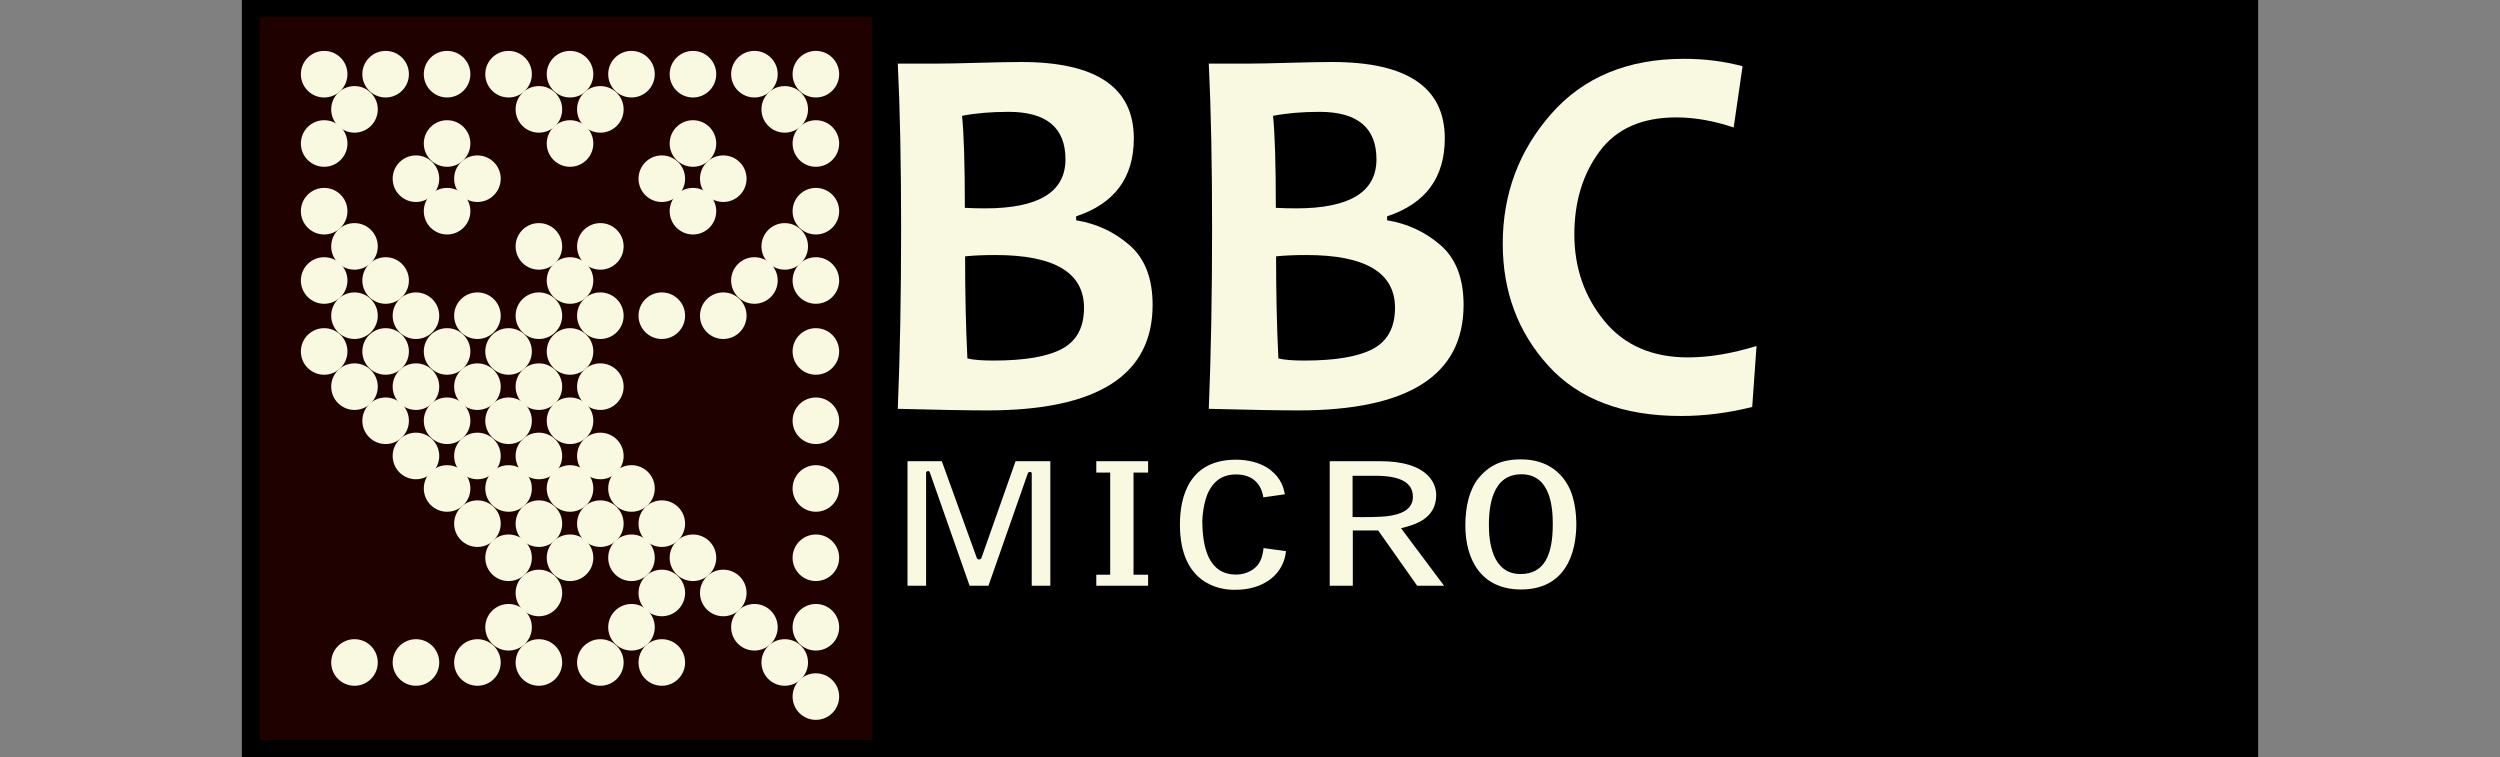 <?xml version="1.0" encoding="utf-8"?>
<!-- Generator: Adobe Illustrator 16.0.0, SVG Export Plug-In . SVG Version: 6.00 Build 0)  -->
<!DOCTYPE svg PUBLIC "-//W3C//DTD SVG 1.1//EN" "http://www.w3.org/Graphics/SVG/1.1/DTD/svg11.dtd">
<svg version="1.1" id="Layer_3" xmlns="http://www.w3.org/2000/svg" xmlns:xlink="http://www.w3.org/1999/xlink" x="0px" y="0px"
	 width="200px" height="60.594px" viewBox="173.354 4.104 200 60.594" enable-background="new 173.354 4.104 200 60.594"
	 xml:space="preserve">
<rect x="173.354" y="4.104" width="200" height="60.594" fill="#808080" stroke="none"/>
<rect x="192.703" y="4.104" width="161.302" height="60.594"/>
<rect x="194.132" y="5.432" fill="#1F0200" width="48.983" height="57.878"/>
<g>
	<path fill="#F9F8E1" d="M265.563,28.495c0,5.628-4.41,8.442-13.231,8.442c-1.531,0-3.916-0.042-7.155-0.127
		c0.176-4.271,0.266-9.086,0.266-14.446c0-5.147-0.088-9.538-0.266-13.173h3.293c0.624,0,1.67-0.021,3.141-0.063
		c1.47-0.042,2.619-0.063,3.445-0.063c6.002,0,9.004,2.037,9.004,6.108c0,3.141-1.539,5.219-4.615,6.236v0.318
		c1.64,0.269,3.07,0.937,4.289,2.004C264.953,24.801,265.563,26.388,265.563,28.495z M258.591,16.85
		c0-2.531-1.518-3.798-4.553-3.798c-1.396,0-2.636,0.106-3.72,0.318c0.148,1.429,0.224,3.882,0.224,7.361
		c0.515,0.027,1.058,0.042,1.626,0.042C256.45,20.773,258.591,19.466,258.591,16.85z M260.075,28.729
		c0-2.814-2.364-4.223-7.095-4.223c-0.935,0-1.74,0.036-2.418,0.106c0,2.956,0.062,5.678,0.184,8.167
		c0.46,0.114,1.15,0.17,2.072,0.17c2.508,0,4.344-0.314,5.509-0.944S260.075,30.284,260.075,28.729z"/>
	<path fill="#F9F8E1" d="M290.441,28.495c0,5.628-4.41,8.442-13.231,8.442c-1.531,0-3.916-0.042-7.153-0.127
		c0.176-4.271,0.264-9.086,0.264-14.446c0-5.147-0.088-9.538-0.264-13.173h3.291c0.623,0,1.67-0.021,3.141-0.063
		s2.619-0.063,3.445-0.063c6.002,0,9.004,2.037,9.004,6.108c0,3.141-1.537,5.219-4.613,6.236v0.318
		c1.64,0.269,3.068,0.937,4.289,2.004C289.832,24.801,290.441,26.388,290.441,28.495z M283.47,16.85
		c0-2.531-1.518-3.798-4.553-3.798c-1.396,0-2.636,0.106-3.72,0.318c0.148,1.429,0.224,3.882,0.224,7.361
		c0.515,0.027,1.058,0.042,1.626,0.042C281.329,20.773,283.47,19.466,283.47,16.85z M284.954,28.729
		c0-2.814-2.365-4.223-7.093-4.223c-0.936,0-1.742,0.036-2.42,0.106c0,2.956,0.062,5.678,0.184,8.167
		c0.46,0.114,1.15,0.17,2.073,0.17c2.507,0,4.343-0.314,5.508-0.944S284.954,30.284,284.954,28.729z"/>
	<path fill="#F9F8E1" d="M313.877,31.783l-0.346,4.879c-1.926,0.48-3.821,0.721-5.691,0.721c-4.646,0-8.188-1.339-10.62-4.02
		c-2.433-2.68-3.647-5.937-3.647-9.77c0-3.973,1.291-7.431,3.871-10.372c2.582-2.941,6.123-4.412,10.621-4.412
		c1.652,0,3.219,0.197,4.694,0.594l-0.711,4.899c-1.6-0.537-3.131-0.806-4.594-0.806c-2.751,0-4.797,0.909-6.14,2.727
		c-1.342,1.816-2.012,4.026-2.012,6.629c0,2.658,0.795,4.964,2.389,6.915c1.593,1.951,3.824,2.928,6.697,2.928
		C310.07,32.695,311.898,32.392,313.877,31.783z"/>
</g>
<g>
	<path fill="#F9F8E1" d="M250.922,50.963l-3.193-9.094c-0.018-0.041-0.054-0.081-0.125-0.081c-0.072,0-0.162,0.054-0.162,0.136
		v9.039h-1.488v-9.962h2.745l2.798,7.736c0.036,0.081,0.09,0.122,0.162,0.122c0.107,0,0.197-0.055,0.215-0.136L254.6,41h2.781v9.962
		h-1.488v-8.983c0-0.082-0.072-0.123-0.127-0.123c-0.072,0-0.144,0.026-0.179,0.096l-3.157,9.012H250.922z"/>
	<path fill="#F9F8E1" d="M261.057,50.081h1.112V41.91h-1.112v-0.909h4.145v0.909h-1.166v8.171h1.166v0.882h-4.145V50.081z"/>
	<path fill="#F9F8E1" d="M274.42,43.893c-0.145-0.966-0.753-1.833-2.188-1.833c-1.311,0-1.866,0.772-2.152,1.303
		c-0.484,0.896-0.539,2.28-0.539,2.39c0,2.186,0.521,4.315,2.691,4.315c1.041,0,1.578-0.569,1.74-0.76
		c0.357-0.462,0.43-1.032,0.465-1.357l1.795,0.244c-0.072,0.787-0.448,1.642-1.237,2.239c-1.13,0.854-2.422,0.854-2.924,0.854
		c-1.077,0-4.323-0.421-4.323-5.212c0-2.294,0.771-5.198,4.484-5.198c0.843,0,1.938,0.189,2.744,0.814
		c0.897,0.69,1.076,1.479,1.166,1.954L274.42,43.893z"/>
	<path fill="#F9F8E1" d="M279.73,41.001h4.054c3.678,0,4.467,1.684,4.467,2.701c0,1.872-1.632,2.375-2.815,2.659l3.443,4.602h-2.152
		l-3.121-4.424h-2.027v4.424h-1.848V41.001z M281.561,42.168v3.299c1.004,0.015,2.295,0.015,2.977-0.096
		c0.719-0.122,1.848-0.407,1.848-1.52c0-1.168-1.039-1.685-3.013-1.685L281.561,42.168L281.561,42.168z"/>
	<path fill="#F9F8E1" d="M298.959,43.268c0.395,0.882,0.502,2.049,0.502,2.741c0,2.375-0.879,5.253-4.431,5.253
		c-3.229,0-4.449-2.457-4.449-5.117c0-1.521,0.324-2.904,1.077-3.813c1.095-1.33,2.402-1.479,3.372-1.479
		C297.255,40.852,298.421,42.073,298.959,43.268z M295.066,42.046c-1.129,0-1.828,0.598-2.205,1.534
		c-0.252,0.597-0.396,1.479-0.396,2.523c0,1.264,0.232,3.923,2.529,3.923c1.864,0,2.582-1.452,2.582-3.978
		C297.578,44.733,297.417,42.046,295.066,42.046z"/>
</g>
<circle fill="#F9F8E1" cx="199.287" cy="10.039" r="1.863"/>
<circle fill="#F9F8E1" cx="204.204" cy="10.039" r="1.863"/>
<circle fill="#F9F8E1" cx="209.121" cy="10.039" r="1.863"/>
<circle fill="#F9F8E1" cx="214.039" cy="10.039" r="1.863"/>
<circle fill="#F9F8E1" cx="218.956" cy="10.039" r="1.863"/>
<circle fill="#F9F8E1" cx="223.873" cy="10.039" r="1.863"/>
<circle fill="#F9F8E1" cx="228.79" cy="10.039" r="1.863"/>
<circle fill="#F9F8E1" cx="233.707" cy="10.039" r="1.863"/>
<circle fill="#F9F8E1" cx="238.624" cy="10.039" r="1.863"/>
<circle fill="#F9F8E1" cx="201.713" cy="12.854" r="1.863"/>
<circle fill="#F9F8E1" cx="216.465" cy="12.854" r="1.863"/>
<circle fill="#F9F8E1" cx="221.382" cy="12.854" r="1.863"/>
<circle fill="#F9F8E1" cx="236.133" cy="12.854" r="1.863"/>
<circle fill="#F9F8E1" cx="199.287" cy="15.584" r="1.863"/>
<circle fill="#F9F8E1" cx="209.121" cy="15.584" r="1.863"/>
<circle fill="#F9F8E1" cx="218.956" cy="15.584" r="1.863"/>
<circle fill="#F9F8E1" cx="228.79" cy="15.584" r="1.863"/>
<circle fill="#F9F8E1" cx="238.624" cy="15.584" r="1.863"/>
<circle fill="#F9F8E1" cx="206.63" cy="18.4" r="1.863"/>
<circle fill="#F9F8E1" cx="211.548" cy="18.4" r="1.863"/>
<circle fill="#F9F8E1" cx="226.299" cy="18.4" r="1.863"/>
<circle fill="#F9F8E1" cx="231.216" cy="18.4" r="1.863"/>
<circle fill="#F9F8E1" cx="199.287" cy="20.999" r="1.863"/>
<circle fill="#F9F8E1" cx="209.121" cy="20.999" r="1.863"/>
<circle fill="#F9F8E1" cx="228.79" cy="20.999" r="1.863"/>
<circle fill="#F9F8E1" cx="238.624" cy="20.999" r="1.863"/>
<circle fill="#F9F8E1" cx="201.713" cy="23.815" r="1.863"/>
<circle fill="#F9F8E1" cx="216.465" cy="23.815" r="1.863"/>
<circle fill="#F9F8E1" cx="221.382" cy="23.815" r="1.863"/>
<circle fill="#F9F8E1" cx="236.133" cy="23.815" r="1.863"/>
<circle fill="#F9F8E1" cx="199.287" cy="26.544" r="1.863"/>
<circle fill="#F9F8E1" cx="204.204" cy="26.544" r="1.863"/>
<circle fill="#F9F8E1" cx="218.956" cy="26.544" r="1.863"/>
<circle fill="#F9F8E1" cx="233.707" cy="26.544" r="1.863"/>
<circle fill="#F9F8E1" cx="238.624" cy="26.544" r="1.863"/>
<circle fill="#F9F8E1" cx="201.713" cy="29.36" r="1.863"/>
<circle fill="#F9F8E1" cx="206.63" cy="29.36" r="1.863"/>
<circle fill="#F9F8E1" cx="211.548" cy="29.36" r="1.863"/>
<circle fill="#F9F8E1" cx="216.465" cy="29.36" r="1.863"/>
<circle fill="#F9F8E1" cx="221.382" cy="29.36" r="1.863"/>
<circle fill="#F9F8E1" cx="226.299" cy="29.36" r="1.863"/>
<circle fill="#F9F8E1" cx="231.216" cy="29.36" r="1.863"/>
<circle fill="#F9F8E1" cx="199.287" cy="32.22" r="1.863"/>
<circle fill="#F9F8E1" cx="204.204" cy="32.22" r="1.863"/>
<circle fill="#F9F8E1" cx="209.121" cy="32.22" r="1.863"/>
<circle fill="#F9F8E1" cx="214.039" cy="32.22" r="1.863"/>
<circle fill="#F9F8E1" cx="218.956" cy="32.22" r="1.863"/>
<circle fill="#F9F8E1" cx="238.624" cy="32.22" r="1.863"/>
<circle fill="#F9F8E1" cx="201.713" cy="35.036" r="1.863"/>
<circle fill="#F9F8E1" cx="206.63" cy="35.036" r="1.863"/>
<circle fill="#F9F8E1" cx="211.548" cy="35.036" r="1.863"/>
<circle fill="#F9F8E1" cx="216.465" cy="35.036" r="1.863"/>
<circle fill="#F9F8E1" cx="221.382" cy="35.036" r="1.863"/>
<circle fill="#F9F8E1" cx="204.204" cy="37.765" r="1.863"/>
<circle fill="#F9F8E1" cx="209.121" cy="37.765" r="1.863"/>
<circle fill="#F9F8E1" cx="214.039" cy="37.765" r="1.863"/>
<circle fill="#F9F8E1" cx="218.956" cy="37.765" r="1.863"/>
<circle fill="#F9F8E1" cx="238.624" cy="37.765" r="1.863"/>
<circle fill="#F9F8E1" cx="206.63" cy="40.581" r="1.863"/>
<circle fill="#F9F8E1" cx="211.548" cy="40.581" r="1.863"/>
<circle fill="#F9F8E1" cx="216.465" cy="40.581" r="1.863"/>
<circle fill="#F9F8E1" cx="221.382" cy="40.581" r="1.863"/>
<circle fill="#F9F8E1" cx="209.121" cy="43.181" r="1.863"/>
<circle fill="#F9F8E1" cx="214.039" cy="43.181" r="1.863"/>
<circle fill="#F9F8E1" cx="218.956" cy="43.181" r="1.863"/>
<circle fill="#F9F8E1" cx="223.873" cy="43.181" r="1.863"/>
<circle fill="#F9F8E1" cx="238.624" cy="43.181" r="1.863"/>
<circle fill="#F9F8E1" cx="211.548" cy="45.996" r="1.863"/>
<circle fill="#F9F8E1" cx="216.465" cy="45.996" r="1.863"/>
<circle fill="#F9F8E1" cx="221.382" cy="45.996" r="1.863"/>
<circle fill="#F9F8E1" cx="226.299" cy="45.996" r="1.863"/>
<circle fill="#F9F8E1" cx="214.039" cy="48.726" r="1.863"/>
<circle fill="#F9F8E1" cx="218.956" cy="48.726" r="1.863"/>
<circle fill="#F9F8E1" cx="223.873" cy="48.726" r="1.863"/>
<circle fill="#F9F8E1" cx="228.79" cy="48.726" r="1.863"/>
<circle fill="#F9F8E1" cx="238.624" cy="48.726" r="1.863"/>
<circle fill="#F9F8E1" cx="216.465" cy="51.541" r="1.863"/>
<circle fill="#F9F8E1" cx="226.299" cy="51.541" r="1.863"/>
<circle fill="#F9F8E1" cx="231.216" cy="51.541" r="1.863"/>
<circle fill="#F9F8E1" cx="214.039" cy="54.285" r="1.863"/>
<circle fill="#F9F8E1" cx="223.873" cy="54.285" r="1.863"/>
<circle fill="#F9F8E1" cx="233.707" cy="54.285" r="1.863"/>
<circle fill="#F9F8E1" cx="238.624" cy="54.285" r="1.863"/>
<circle fill="#F9F8E1" cx="201.713" cy="57.102" r="1.863"/>
<circle fill="#F9F8E1" cx="206.63" cy="57.102" r="1.863"/>
<circle fill="#F9F8E1" cx="211.548" cy="57.102" r="1.863"/>
<circle fill="#F9F8E1" cx="216.465" cy="57.102" r="1.863"/>
<circle fill="#F9F8E1" cx="221.382" cy="57.102" r="1.863"/>
<circle fill="#F9F8E1" cx="226.299" cy="57.102" r="1.863"/>
<circle fill="#F9F8E1" cx="236.133" cy="57.102" r="1.863"/>
<circle fill="#F9F8E1" cx="238.624" cy="59.83" r="1.863"/>
</svg>
